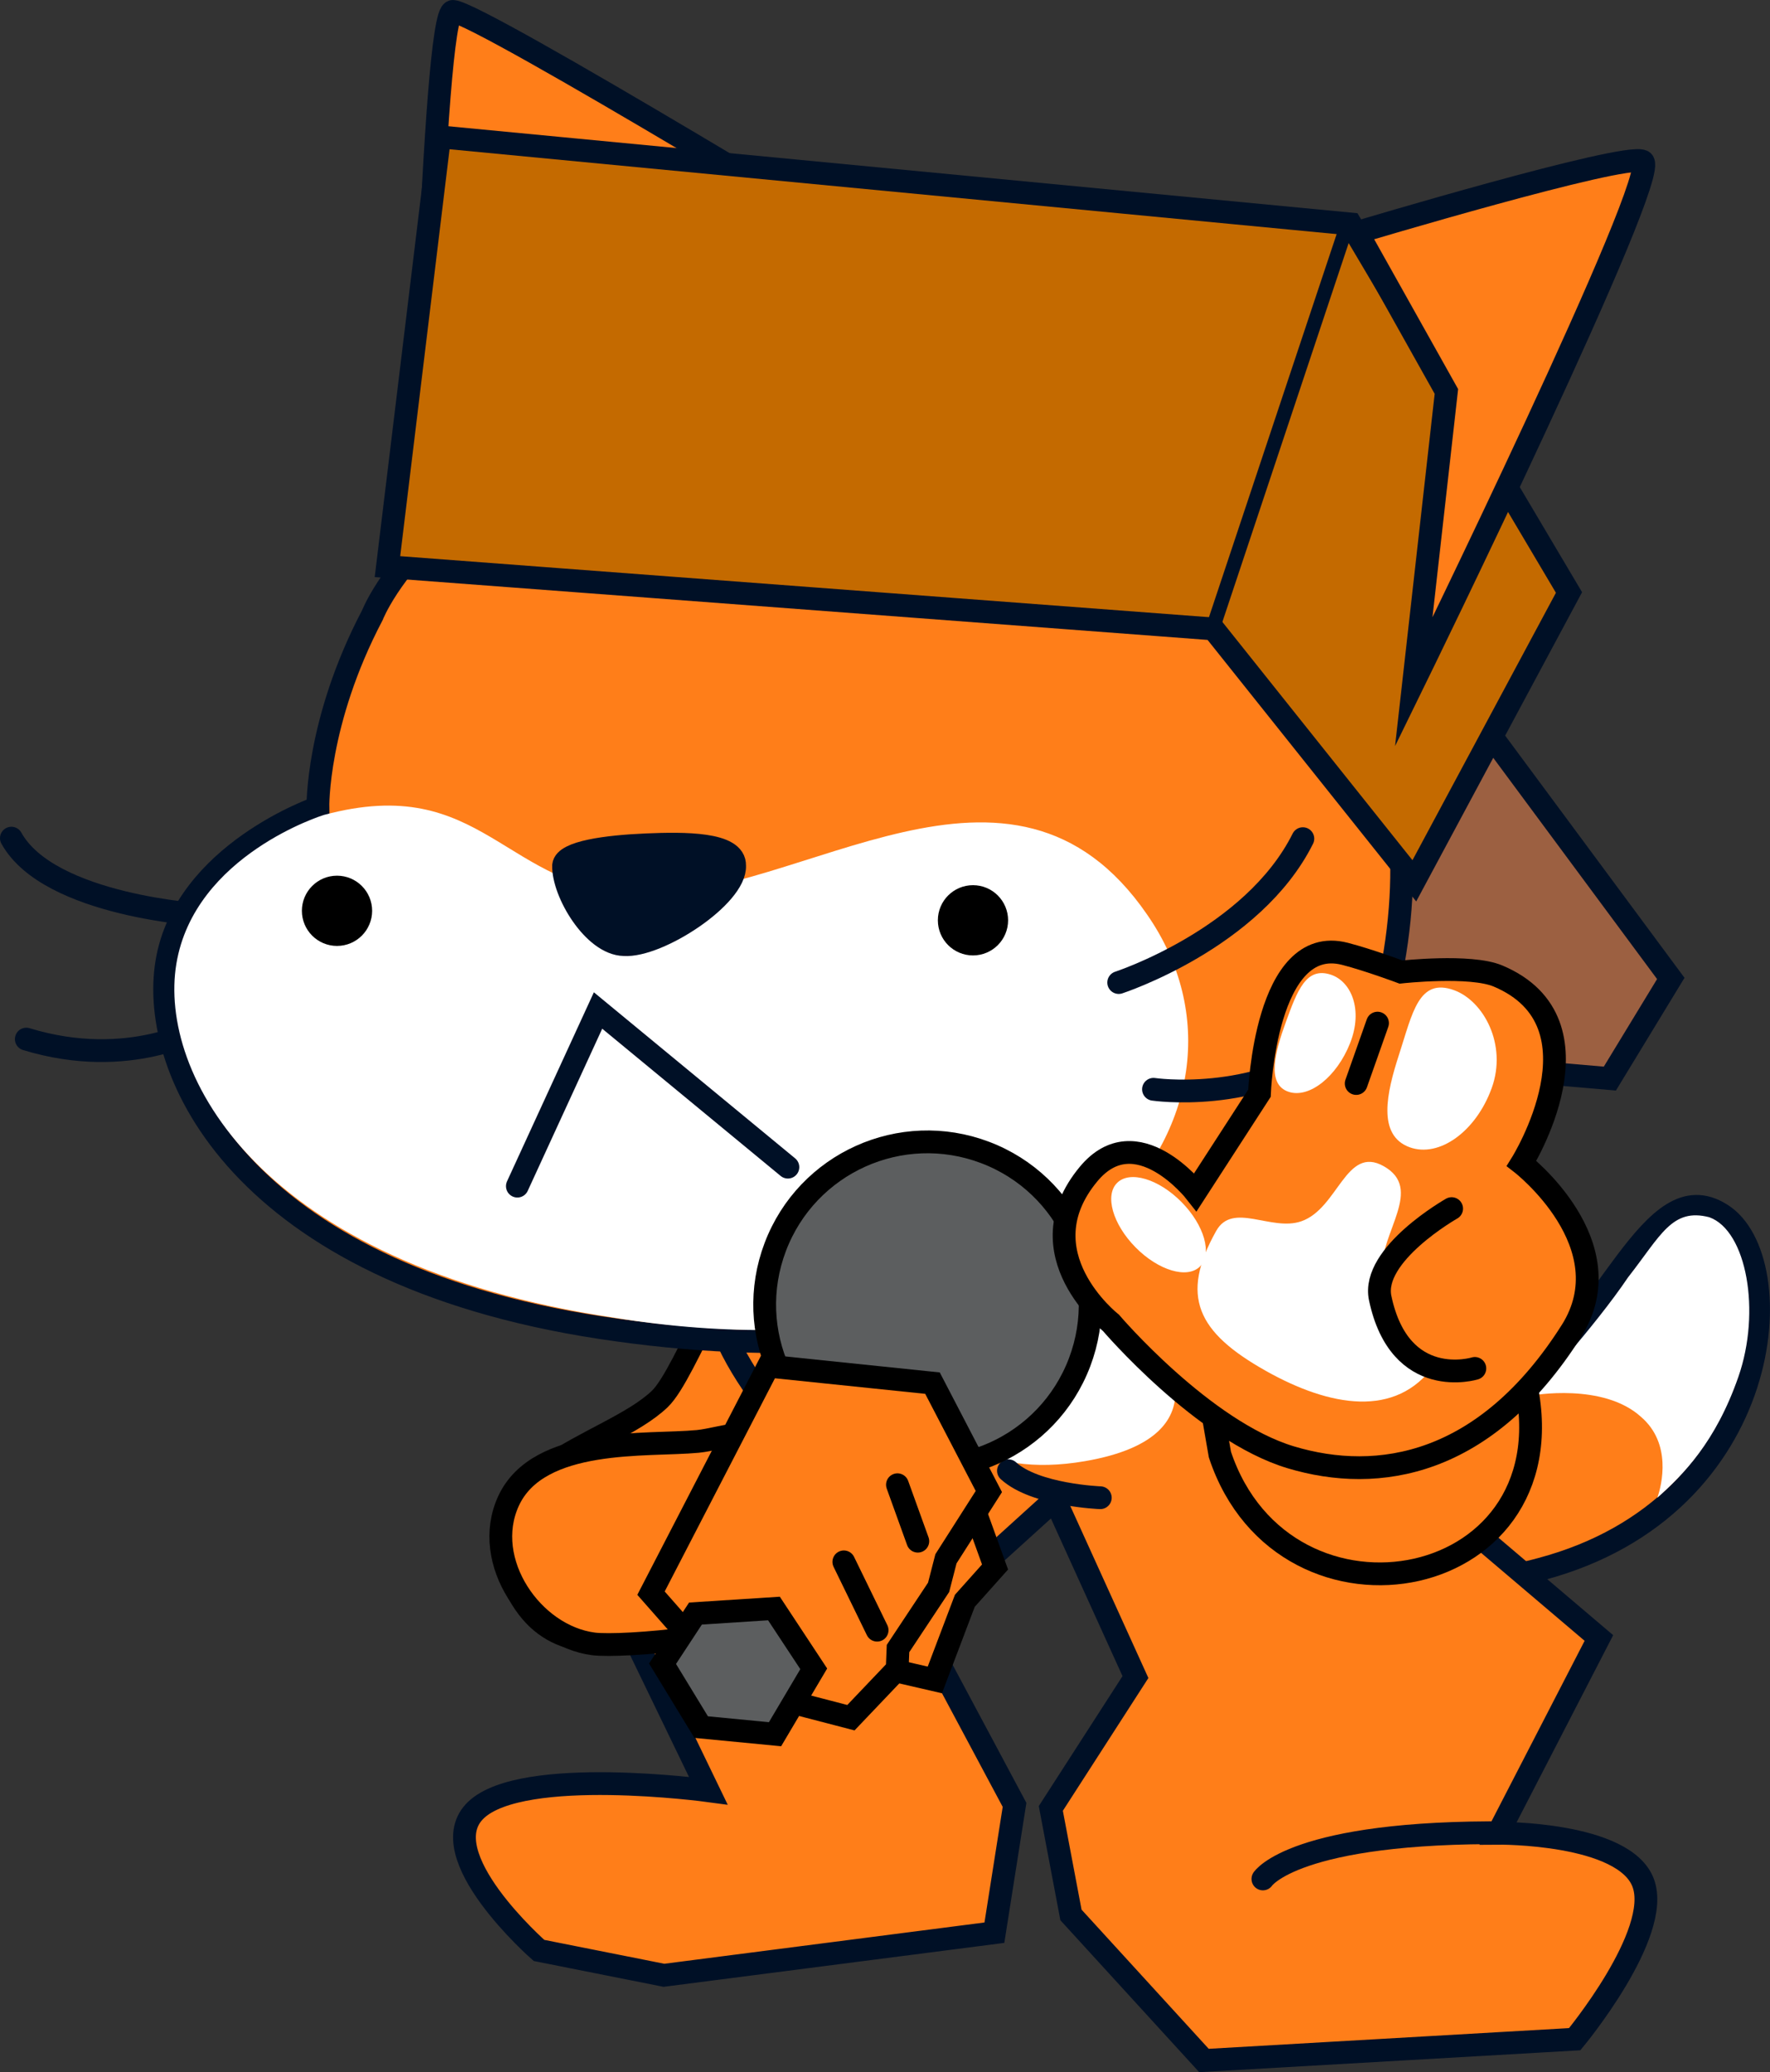 <svg version="1.1" xmlns="http://www.w3.org/2000/svg" xmlns:xlink="http://www.w3.org/1999/xlink" width="93.235" height="109.13" viewBox="0,0,93.235,109.13"><rect x="0" y="0" width="93.235" height="109.13" fill="#333333" stroke="none"/><g transform="translate(-182.648,-134.757)"><g data-paper-data="{&quot;isPaintingLayer&quot;:true}" stroke-miterlimit="10" stroke-dasharray="" stroke-dashoffset="0" style="mix-blend-mode: normal"><g fill-rule="evenodd"><path d="M253.816,212.015c2.425,-0.363 5.365,-0.997 7.886,-3.057c5.769,-4.58 7.927,-12.57 11.601,-10.258c3.774,2.318 2.931,15.391 -9.477,18.692c-4.273,1.159 -8.067,0.943 -11.156,0.668c-0.799,-0.045 -7.648,-1.136 -9.851,-4.667c-2.203,-3.531 -0.455,-4.333 0.367,-4.687c0.927,-0.448 7.201,3.715 10.629,3.309z" fill="#ff7e19" stroke="#001026" stroke-width="1.2" stroke-linecap="round" stroke-linejoin="round"/><path d="M272.693,198.866c1.963,0.713 2.723,4.963 1.525,8.4c-1.197,3.438 -2.897,5.144 -4.268,6.368c0.239,-0.688 0.764,-2.861 -0.86,-4.256c-2,-1.817 -5.745,-1.128 -5.745,-1.128c0,0 3.311,-3.618 5.062,-6.223c1.728,-2.205 2.312,-3.675 4.286,-3.162z" fill="#ffffff" stroke="none" stroke-width="1" stroke-linecap="butt" stroke-linejoin="miter"/></g><path d="M223.012,200.711c2.528,-1.112 5.478,0.036 6.59,2.563c0.253,0.574 0.389,1.17 0.418,1.761c1.03,1.606 -1.963,4.497 -2.582,5.874c-2.324,5.178 -5.058,7.628 -11.142,9.799c-2.486,0.887 -5.192,0.615 -6.59,-2.563c-2.654,-6.032 4.966,-7.097 7.694,-9.708c1.462,-1.4 3.654,-8.331 5.612,-7.726z" fill="#ff7e19" fill-rule="nonzero" stroke="#000000" stroke-width="1.2" stroke-linecap="butt" stroke-linejoin="miter"/><path d="M245.538,232.512c0,0 1.551,-2.716 12.2,-2.6" fill="none" fill-rule="nonzero" stroke="#001026" stroke-width="1.2" stroke-linecap="round" stroke-linejoin="miter"/><g fill-rule="nonzero" stroke-linecap="round" stroke-linejoin="miter"><path d="M254.982,210.925l11.888,10.097l-5.307,10.284c0,0 6.646,-0.061 7.642,2.618c0.996,2.678 -3.609,8.227 -3.609,8.227l-19.53,1.122l-7.005,-7.666l-1.061,-5.609l4.458,-6.918l-4.246,-9.349l-7.218,6.544l5.095,9.536l-1.061,6.731l-17.407,2.244l-6.581,-1.309c0,0 -5.784,-5.069 -3.312,-7.402c2.472,-2.333 12.228,-1.012 12.228,-1.012l-4.882,-10.097l10.614,-7.292c0,0 -6.68,-6.28 -5.307,-10.657c3.25,-10.364 19.916,-12.356 28.87,-5.048c5.144,4.198 5.732,14.958 5.732,14.958z" fill="#ff7e19" stroke="#001026" stroke-width="1.2"/><path d="M239.797,211.71c-5.458,0.938 -8.058,-1.631 -10.332,-4.151c-2.551,-2.827 -4.877,-5.932 1.18,-7.065c6.645,-1.243 10.08,1.507 12.778,4.628c0,0 4.24,5.236 -3.625,6.588z" fill="#ffffff" stroke="#000000" stroke-width="0"/><path d="M249.171,233.712c0,0 1.646,-2.539 12.949,-2.431" fill="none" stroke="#001026" stroke-width="1.2"/><path d="M240.606,213.635c0,0 -3.43,-0.128 -4.838,-1.42" fill="none" stroke="#001026" stroke-width="1.2"/></g><g><g><path d="M204.752,164.146c0,0 0.685,-28.858 1.76,-28.789c1.449,0.093 23.775,13.712 23.775,13.712" fill="#ff7e19" fill-rule="nonzero" stroke="#001026" stroke-width="1.2" stroke-linecap="round" stroke-linejoin="miter"/><path d="M258.95,170.48l11.707,15.807l-3.209,5.274l-30.299,-2.601z" fill="#9c6041" fill-rule="nonzero" stroke="#001026" stroke-width="1.2" stroke-linecap="round" stroke-linejoin="miter"/><path d="M193.43,182.948c0,0 -8.19,-0.453 -10.182,-4.049" fill="none" fill-rule="evenodd" stroke="#001026" stroke-width="1.2" stroke-linecap="round" stroke-linejoin="round"/><path d="M193.282,188.86c0,0 -3.815,2.285 -9.249,0.622" fill="none" fill-rule="evenodd" stroke="#001026" stroke-width="1.2" stroke-linecap="round" stroke-linejoin="round"/><path d="M222.174,155.294c11.245,-1.949 40.888,7.037 32.986,33.85c-0.103,0.35 -0.286,0.671 -0.467,0.991c-6.606,11.693 -21.474,17.434 -40.415,14.541c-18.941,-2.893 -23.799,-13.495 -22.843,-19.241c0.955,-5.746 7.959,-8.148 7.959,-8.148c0,0 -0.092,-4.5 2.869,-10.132c0,0 3.482,-9.015 19.911,-11.862z" fill="#ff7e19" fill-rule="evenodd" stroke="#001026" stroke-width="1.2" stroke-linecap="butt" stroke-linejoin="miter"/><path d="M216.404,181.865c8.418,0.24 19.518,-9.343 26.67,1.061c7.147,10.304 -3.727,25.182 -28.118,21.222c-18.737,-2.802 -23.973,-12.887 -23.018,-18.633c0.955,-5.746 7.772,-7.839 7.772,-7.839c8.411,-2.262 9.48,3.998 16.694,4.19z" fill="#ffffff" fill-rule="evenodd" stroke="none" stroke-width="1" stroke-linecap="butt" stroke-linejoin="miter"/><path d="M221.344,180.352c0.068,1.599 -4.021,4.276 -5.828,4.153c-1.603,-0.032 -3.221,-2.765 -3.181,-4.168c0.07,-0.704 2.259,-0.998 4.357,-1.087c1.998,-0.086 4.7,-0.101 4.651,1.102z" fill="#001026" fill-rule="evenodd" stroke="#001026" stroke-width="1.2" stroke-linecap="round" stroke-linejoin="round"/><path d="M251.276,178.925c-2.634,5.276 -9.7,7.578 -9.7,7.578" fill="none" fill-rule="evenodd" stroke="#001026" stroke-width="1.2" stroke-linecap="round" stroke-linejoin="round"/><path d="M252.87,189.882c-4.222,3.02 -9.461,2.243 -9.461,2.243" fill="none" fill-rule="evenodd" stroke="#001026" stroke-width="1.2" stroke-linecap="round" stroke-linejoin="round"/><path d="M246.563,167.88l-43.506,-3.281l2.746,-22.635l47.988,4.59l11.504,19.407l-8.147,15.185z" fill="#c46a00" fill-rule="nonzero" stroke="#001026" stroke-width="1.2" stroke-linecap="round" stroke-linejoin="miter"/><path d="M246.585,167.682l6.984,-20.951" fill="none" fill-rule="nonzero" stroke="#001026" stroke-width="0.75" stroke-linecap="round" stroke-linejoin="miter"/><path d="M258.837,155.373l-4.694,-8.377c0,0 14.016,-4.199 15.024,-3.751c1.13,0.502 -12.051,27.431 -12.051,27.431z" fill="#ff7e19" fill-rule="nonzero" stroke="#001026" stroke-width="1.2" stroke-linecap="round" stroke-linejoin="miter"/></g><g fill="none" fill-rule="nonzero" stroke="none" stroke-width="1" stroke-linecap="butt" stroke-linejoin="miter" font-family="sans-serif" font-weight="normal" font-size="12" text-anchor="start"><g/><g/><g/></g></g><path d="M226.952,214.926c-0.628,1.315 -0.748,3.072 -1.683,4.121c-0.143,0.16 -0.304,0.303 -0.489,0.426c-2.202,1.461 -9.38,2.053 -10.872,1.86c-3.224,-0.417 -5.932,-4.346 -4.477,-7.518c1.576,-3.436 7.322,-2.892 9.975,-3.146c1.26,-0.12 3.925,-1.121 4.775,0.141z" fill="#ff7e19" fill-rule="nonzero" stroke="#000000" stroke-width="1.2" stroke-linecap="butt" stroke-linejoin="miter"/><g fill-rule="nonzero" stroke="#000000" stroke-width="1.2" stroke-linejoin="miter"><path d="M228.462,211.481c-4.426,-1.678 -6.654,-6.627 -4.976,-11.053c1.678,-4.426 6.627,-6.654 11.053,-4.976c4.426,1.678 6.654,6.627 4.976,11.053c-1.678,4.426 -6.627,6.654 -11.053,4.976z" fill="#5c5e5f" stroke-linecap="butt"/><g stroke-linecap="round"><path d="M233.453,212.823l1.609,4.46l-1.591,1.78l-1.58,4.168l-3.709,-0.856z" fill="#ff7e19"/><path d="M231.767,207.6l2.969,5.709l-2.26,3.543l-0.387,1.503l-2.138,3.223l-0.044,1.083l-2.437,2.559l-6.174,-1.607l-4.356,-4.952l6.183,-11.956z" fill="#ff7e19"/><path d="M230.994,215.924l-1.073,-2.973" fill="none"/><path d="M228.85,220.611l-1.753,-3.598" fill="none"/></g><path d="M225.512,222.646l-2.039,3.444l-3.891,-0.375l-2.035,-3.338l1.735,-2.642l4.134,-0.266z" fill="#5c5e5f" stroke-linecap="round"/></g><g fill-rule="nonzero" stroke-linejoin="miter"><path d="M246.613,209.671c0.18,-2.147 2.719,-3.967 5.75,-4.944c4.331,-1.396 9.667,-1.069 10.557,2.491c2.861,11.443 -12.594,14.404 -16.013,4.145z" fill="#ff7e19" stroke="#000000" stroke-width="1.2" stroke-linecap="butt"/><path d="M265.413,204.87c-4.505,7.098 -10.157,8.025 -14.777,6.635c-4.62,-1.39 -9.471,-7.084 -9.471,-7.084c0,0 -4.653,-3.647 -1.175,-7.833c2.515,-3.027 5.631,0.95 5.631,0.95l3.369,-5.205c0,0 0.314,-8.421 4.504,-7.342c1.245,0.321 2.953,0.959 2.953,0.959c0,0 3.65,-0.405 5.107,0.208c5.871,2.471 1.244,9.871 1.244,9.871c0,0 5.512,4.277 2.616,8.841z" fill="#ff7e19" stroke="#000000" stroke-width="1.2" stroke-linecap="round"/><path d="M254.086,191.82l1.123,-3.18" fill="none" stroke="#000000" stroke-width="1.2" stroke-linecap="round"/><path d="M261.223,192.063c-0.828,2.285 -2.762,3.679 -4.32,3.115c-1.73,-0.627 -1.213,-2.876 -0.559,-4.886c0.706,-2.17 1.029,-4.064 2.896,-3.387c1.558,0.564 2.811,2.874 1.983,5.159z" fill="#ffffff" stroke="none" stroke-width="0" stroke-linecap="butt"/><path d="M253.763,189.698c-0.7,1.766 -2.145,2.913 -3.226,2.563c-1.201,-0.389 -0.724,-2.113 -0.161,-3.664c0.608,-1.673 1.07,-2.931 2.366,-2.511c1.081,0.351 1.721,1.846 1.02,3.612z" fill="#ffffff" stroke="none" stroke-width="0" stroke-linecap="butt"/><path d="M245.853,201.461c-0.668,0.66 -2.185,0.208 -3.388,-1.01c-1.203,-1.218 -1.638,-2.74 -0.97,-3.4c0.668,-0.66 2.185,-0.208 3.388,1.01c1.203,1.218 1.638,2.74 0.97,3.4z" fill="#ffffff" stroke="none" stroke-width="0" stroke-linecap="butt"/><path d="M249.322,206.951c-3.606,-2.027 -4.544,-3.927 -2.608,-7.372c0.866,-1.541 2.894,0.043 4.475,-0.501c1.953,-0.671 2.35,-4.025 4.343,-2.905c2.118,1.19 -0.141,3.418 -0.125,5.601c-0.514,1.471 1.554,4.561 2.498,4.81c0.098,0.026 0.194,0.049 0.287,0.07c-2.011,2.802 -5.479,2.204 -8.871,0.298z" fill="#ffffff" stroke="none" stroke-width="0" stroke-linecap="butt"/><path d="M260.336,206.825c0,0 -3.948,1.222 -4.987,-3.705c-0.486,-2.303 3.764,-4.711 3.764,-4.711" fill="none" stroke="#000000" stroke-width="1.2" stroke-linecap="round"/></g><path d="M232.65,183.225c0,-0.69 0.56,-1.25 1.25,-1.25c0.69,0 1.25,0.56 1.25,1.25c0,0.69 -0.56,1.25 -1.25,1.25c-0.69,0 -1.25,-0.56 -1.25,-1.25z" fill="#000000" fill-rule="nonzero" stroke="#000000" stroke-width="1.2" stroke-linecap="butt" stroke-linejoin="miter"/><path d="M199.15,182.725c0,-0.69 0.56,-1.25 1.25,-1.25c0.69,0 1.25,0.56 1.25,1.25c0,0.69 -0.56,1.25 -1.25,1.25c-0.69,0 -1.25,-0.56 -1.25,-1.25z" fill="#000000" fill-rule="nonzero" stroke="#000000" stroke-width="1.2" stroke-linecap="butt" stroke-linejoin="miter"/><path d="M209.9,197.225l4.25,-9.25l10,8.25" fill="none" fill-rule="nonzero" stroke="#001026" stroke-width="1.2" stroke-linecap="round" stroke-linejoin="miter"/></g></g></svg>